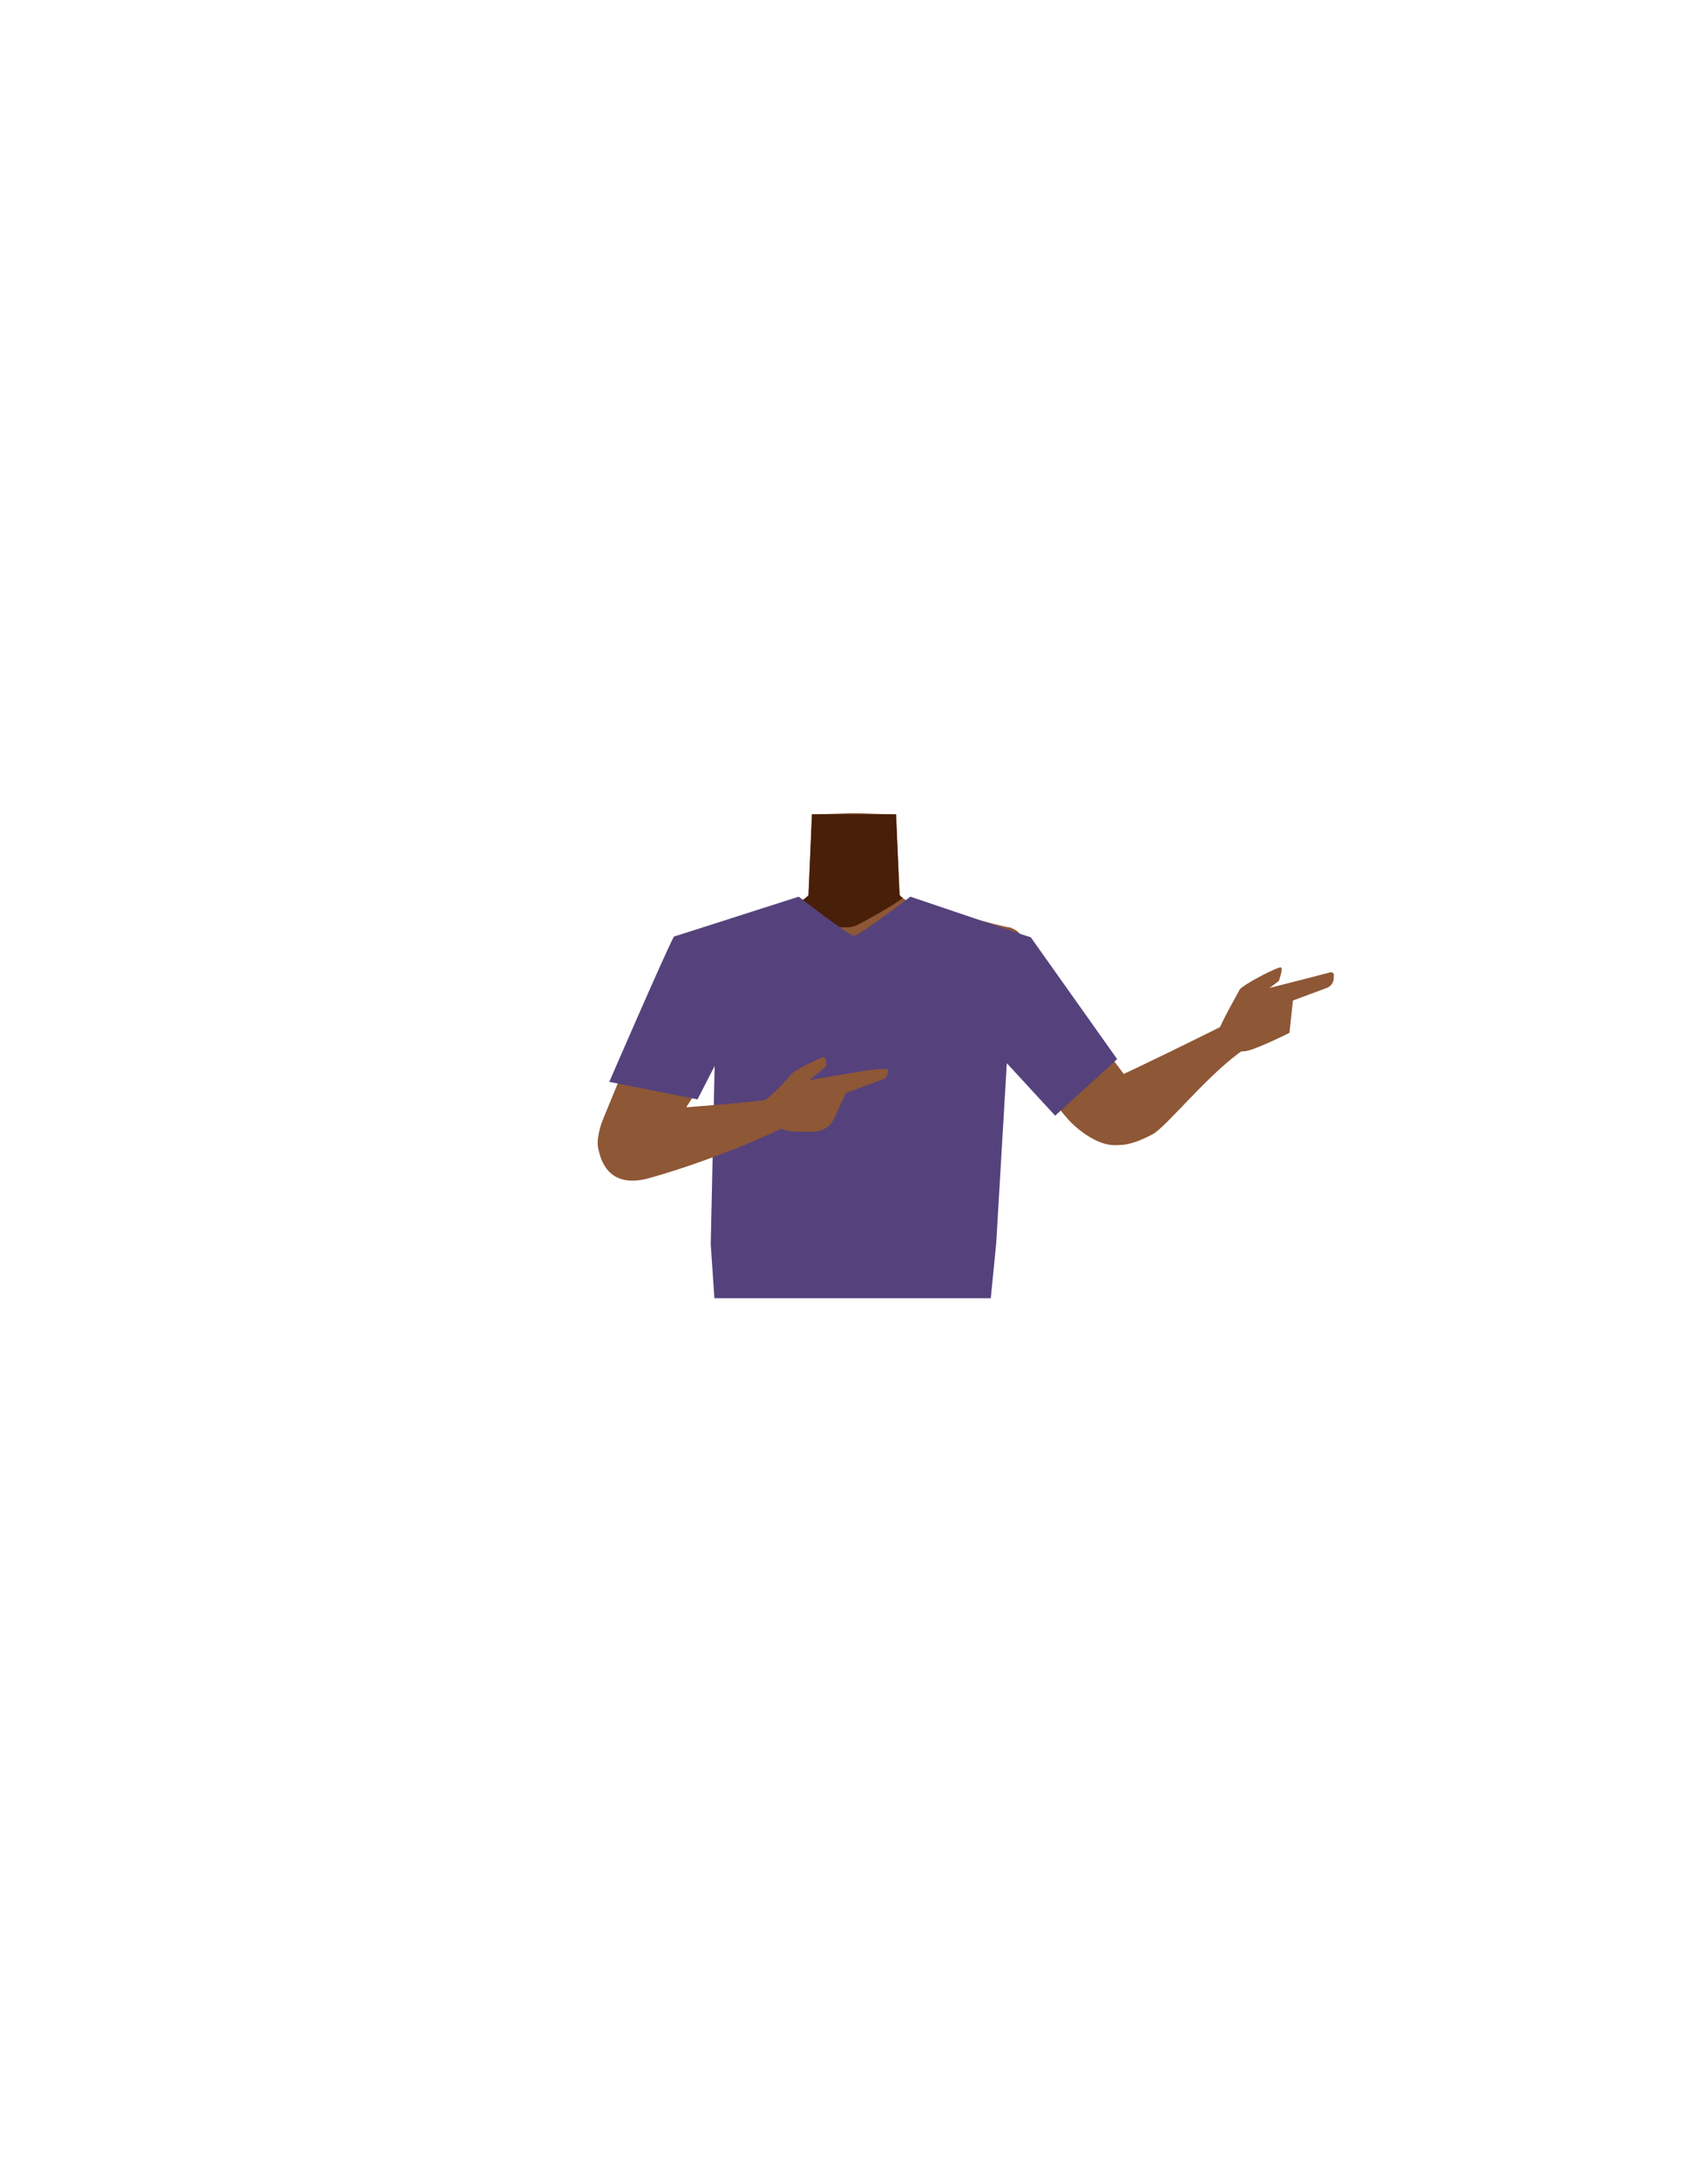 <?xml version="1.0" encoding="utf-8"?>
<!-- Generator: Adobe Illustrator 26.0.1, SVG Export Plug-In . SVG Version: 6.00 Build 0)  -->
<svg version="1.1" id="Calque_1" xmlns="http://www.w3.org/2000/svg" xmlns:xlink="http://www.w3.org/1999/xlink" x="0px" y="0px"
	 viewBox="0 0 788 1005" style="enable-background:new 0 0 788 1005;" xml:space="preserve">
<style type="text/css">
	.st0{fill:#8E5736;}
	.st1{fill:#481F09;}
	.st2{fill:#55427C;}
</style>
<g id="Calque_1_00000127016929142227643080000003640929794797720712_">
	<g id="Calque_12">
		<path class="st0" d="M465.8,459.5c0,0-0.1,3.9-9.3,10c-10.9,7.3-6.9,21.4-8.4,28.7c-1,4.9-9.9,17.3-13.7,16.6
			c-10.8-2-16.9-16.2-26.7-20.4c-5.7-2.4-8.2-4.7-13.7-2c-5.5-2.8-8-0.5-13.7,2c-9.8,4.2-15.8,18.5-26.7,20.4
			c-3.9,0.7-12.7-11.7-13.7-16.6c-1.5-7.3,2.5-21.4-8.4-28.7c-9.2-6.1-11.6-11-11.6-11c-7-17.1-6.1-26.7,3.9-29.7s29.4-7,38.6-10.1
			c4.7-1.6,8.5-3.4,10.6-5.8l1.6-37.3l18.3-0.6h2.2l14.3,0.5l4,0.1l0.7,15.7l0.6,12.9v0.5l0.4,8.2c0.4,0.5,0.9,0.9,1.5,1.3
			c2.7,2,6.8,3.2,11.6,4.2c6.5,1.3,30.5,8,37.8,9.4c3.1,0.6-2.8-0.9,0,0C475.8,430.6,472.8,442.4,465.8,459.5z"/>
		<path class="st1" d="M416.5,414.1c-5.4,4.2-18.8,11.4-21.3,12.6c-8.2,3.9-28.3-5-32.8-8.1c4.7-1.6,8.5-3.4,10.6-5.8l1.6-37.3h38.8
			l1.2,28.5v0.5l0.4,8.2C415.4,413.2,415.9,413.7,416.5,414.1z"/>
	</g>
</g>
<g id="Calque_9">
	<path class="st0" d="M562.2,475.6c0.3-2.5,8.7-17.2,9.7-19.2s18.4-11.2,19.2-10.2s-1.1,6.2-1.1,6.2l-4.3,3.2l19.6-5l8.4-2.2
		c0.7-0.2,1.5,0.2,1.7,1c0,0.1,0.1,0.3,0,0.4l-0.1,1.5c-0.1,1.9-1.3,3.6-3.2,4.3l-15.6,5.8l-1.6,14.9c0,0-17.9,9-21.3,8.5
		c-1-0.1-5.7,1.7-7.2-1.3C565.5,481.7,562.2,475.6,562.2,475.6z"/>
	<path class="st0" d="M347.3,447.6c2.6,15.8-32.2,64.2-38.6,75.6c-3,5.4-12.7,17.4-23.6,15c-13.8-3.6-8.7-17.7-6.5-23
		c4.6-10.9,26.5-67.3,40.1-77.4c6.9-5.1,12-3.8,24.9-2.5C351.9,436.1,346.2,441.1,347.3,447.6L347.3,447.6z"/>
	<path class="st0" d="M429,439.4c2.9,19.6,17.2,23.3,25.3,29.3c12.7,9.6,28.2,36.1,38.5,47.5c4.8,5.4,18.4,16.4,28.2,9.9l0,0
		c12.3-8.9,2.6-23.9-1.5-29.4c-8.2-11.3-41.8-55.4-57.7-64.5c0,0-10.1-0.8-22.4,4.9C431.5,440.9,427.8,431.3,429,439.4L429,439.4z"
		/>
	<path class="st0" d="M505.7,522.3c6.3,9.5,17.3,5.4,26.2,0.7c6.3-3.4,26.7-29.1,42.6-39.4c9-5.8,9.5-8.6,6.2-13.9
		c-2.9-4.8-14,2-17.9,4c-39.7,19.7-49.9,24.1-49.9,24.1C496,508.5,503.5,519.1,505.7,522.3z"/>
	<path class="st2" d="M311,431.9c-0.4,5.8,18.7,59.9,18.7,59.9l-1.8,82l1.7,24.9h127.5l2.5-25.2l4.9-83.2l11.1-58l-55.6-18.8
		c0,0-23.5,18-26,18s-25.5-18-25.5-18L311,431.9z"/>
	<path class="st0" d="M276.1,530.1c-2.5-11,8.5-15,18.5-17.2c7.1-1.6,43.3-3.4,62.4-6.1c10.8-1.5,16.5-2.6,18.1,3.3
		c1.4,5.3-44.5,24.6-75.6,33.2C280,548.7,277,533.8,276.1,530.1z"/>
	<path class="st0" d="M352,507.8c4.2-2.2,12.1-11.1,13.2-12.6s14.9-8.5,15.4-7.6s0.7,4,0.7,4l-7.8,6.5l19.5-3.3
		c0,0,12.4-2.4,16.4-1.7c1.1,0.2-0.7,4.1-0.7,4.1l-18.4,6.8l-5.5,11.8c-1.7,3.7-5.4,6.1-9.5,6.1c-4.6,0-10.1,0-11.6-0.4
		c-0.8-0.2-6.6-1.5-7.3-4.1C356.1,515.7,352,507.8,352,507.8z"/>
	<path class="st2" d="M281.1,498.9l40.7,8.1l7.8-15.2l15.5-69l-34.2,9.1C306.3,440.7,281.1,498.9,281.1,498.9z"/>
	<polygon class="st2" points="443.8,508.1 464.5,490.3 486.8,514.5 515.4,488.4 475.6,432.3 450.5,425.6 435.9,448 	"/>
</g>
</svg>
